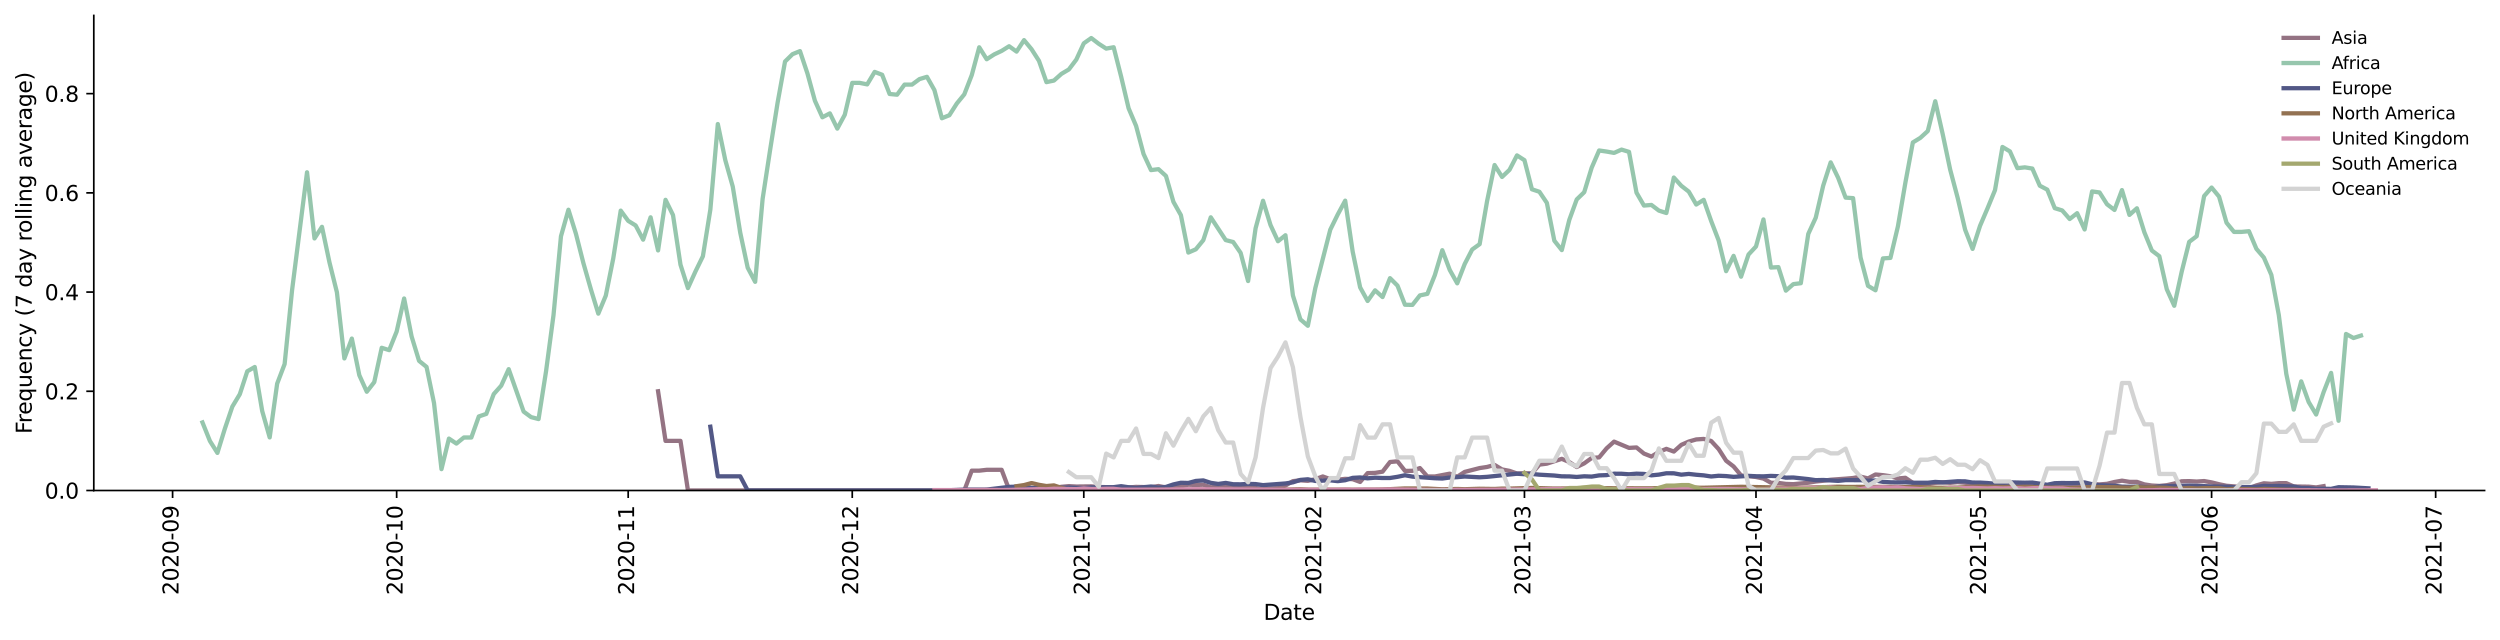 <?xml version="1.0" encoding="utf-8" standalone="no"?>
<!DOCTYPE svg PUBLIC "-//W3C//DTD SVG 1.1//EN"
  "http://www.w3.org/Graphics/SVG/1.1/DTD/svg11.dtd">
<svg height="298.621pt" version="1.1" viewBox="0 0 1166.981 298.621" width="1166.981pt" xmlns="http://www.w3.org/2000/svg" xmlns:xlink="http://www.w3.org/1999/xlink">
 <defs>
  <style type="text/css">*{stroke-linecap:butt;stroke-linejoin:round;}</style>
 </defs>
 <g id="figure_1">
  <g id="patch_1">
   <path d="M 0 298.621 
L 1166.981 298.621 
L 1166.981 0 
L 0 0 
z
" style="fill:#ffffff;"/>
  </g>
  <g id="axes_1">
   <g id="patch_2">
    <path d="M 43.781 228.96 
L 1159.781 228.96 
L 1159.781 7.2 
L 43.781 7.2 
z
" style="fill:#ffffff;"/>
   </g>
   <g id="matplotlib.axis_1">
    <g id="xtick_1">
     <g id="line2d_1">
      <defs>
       <path d="M 0 0 
L 0 3.5 
" id="md1d2017a45" style="stroke:#000000;stroke-width:0.8;"/>
      </defs>
      <g>
       <use style="stroke:#000000;stroke-width:0.8;" x="80.563" xlink:href="#md1d2017a45" y="228.96"/>
      </g>
     </g>
     <g id="text_1">
      <!-- 2020-09 -->
      <g transform="translate(83.322 277.743)rotate(-90)scale(0.1 -0.1)">
       <defs>
        <path d="M 1228 531 
L 3431 531 
L 3431 0 
L 469 0 
L 469 531 
Q 828 903 1448 1529 
Q 2069 2156 2228 2338 
Q 2531 2678 2651 2914 
Q 2772 3150 2772 3378 
Q 2772 3750 2511 3984 
Q 2250 4219 1831 4219 
Q 1534 4219 1204 4116 
Q 875 4013 500 3803 
L 500 4441 
Q 881 4594 1212 4672 
Q 1544 4750 1819 4750 
Q 2544 4750 2975 4387 
Q 3406 4025 3406 3419 
Q 3406 3131 3298 2873 
Q 3191 2616 2906 2266 
Q 2828 2175 2409 1742 
Q 1991 1309 1228 531 
z
" id="DejaVuSans-32" transform="scale(0.016)"/>
        <path d="M 2034 4250 
Q 1547 4250 1301 3770 
Q 1056 3291 1056 2328 
Q 1056 1369 1301 889 
Q 1547 409 2034 409 
Q 2525 409 2770 889 
Q 3016 1369 3016 2328 
Q 3016 3291 2770 3770 
Q 2525 4250 2034 4250 
z
M 2034 4750 
Q 2819 4750 3233 4129 
Q 3647 3509 3647 2328 
Q 3647 1150 3233 529 
Q 2819 -91 2034 -91 
Q 1250 -91 836 529 
Q 422 1150 422 2328 
Q 422 3509 836 4129 
Q 1250 4750 2034 4750 
z
" id="DejaVuSans-30" transform="scale(0.016)"/>
        <path d="M 313 2009 
L 1997 2009 
L 1997 1497 
L 313 1497 
L 313 2009 
z
" id="DejaVuSans-2d" transform="scale(0.016)"/>
        <path d="M 703 97 
L 703 672 
Q 941 559 1184 500 
Q 1428 441 1663 441 
Q 2288 441 2617 861 
Q 2947 1281 2994 2138 
Q 2813 1869 2534 1725 
Q 2256 1581 1919 1581 
Q 1219 1581 811 2004 
Q 403 2428 403 3163 
Q 403 3881 828 4315 
Q 1253 4750 1959 4750 
Q 2769 4750 3195 4129 
Q 3622 3509 3622 2328 
Q 3622 1225 3098 567 
Q 2575 -91 1691 -91 
Q 1453 -91 1209 -44 
Q 966 3 703 97 
z
M 1959 2075 
Q 2384 2075 2632 2365 
Q 2881 2656 2881 3163 
Q 2881 3666 2632 3958 
Q 2384 4250 1959 4250 
Q 1534 4250 1286 3958 
Q 1038 3666 1038 3163 
Q 1038 2656 1286 2365 
Q 1534 2075 1959 2075 
z
" id="DejaVuSans-39" transform="scale(0.016)"/>
       </defs>
       <use xlink:href="#DejaVuSans-32"/>
       <use x="63.623" xlink:href="#DejaVuSans-30"/>
       <use x="127.246" xlink:href="#DejaVuSans-32"/>
       <use x="190.869" xlink:href="#DejaVuSans-30"/>
       <use x="254.492" xlink:href="#DejaVuSans-2d"/>
       <use x="290.576" xlink:href="#DejaVuSans-30"/>
       <use x="354.199" xlink:href="#DejaVuSans-39"/>
      </g>
     </g>
    </g>
    <g id="xtick_2">
     <g id="line2d_2">
      <g>
       <use style="stroke:#000000;stroke-width:0.8;" x="185.155" xlink:href="#md1d2017a45" y="228.96"/>
      </g>
     </g>
     <g id="text_2">
      <!-- 2020-10 -->
      <g transform="translate(187.915 277.743)rotate(-90)scale(0.1 -0.1)">
       <defs>
        <path d="M 794 531 
L 1825 531 
L 1825 4091 
L 703 3866 
L 703 4441 
L 1819 4666 
L 2450 4666 
L 2450 531 
L 3481 531 
L 3481 0 
L 794 0 
L 794 531 
z
" id="DejaVuSans-31" transform="scale(0.016)"/>
       </defs>
       <use xlink:href="#DejaVuSans-32"/>
       <use x="63.623" xlink:href="#DejaVuSans-30"/>
       <use x="127.246" xlink:href="#DejaVuSans-32"/>
       <use x="190.869" xlink:href="#DejaVuSans-30"/>
       <use x="254.492" xlink:href="#DejaVuSans-2d"/>
       <use x="290.576" xlink:href="#DejaVuSans-31"/>
       <use x="354.199" xlink:href="#DejaVuSans-30"/>
      </g>
     </g>
    </g>
    <g id="xtick_3">
     <g id="line2d_3">
      <g>
       <use style="stroke:#000000;stroke-width:0.8;" x="293.234" xlink:href="#md1d2017a45" y="228.96"/>
      </g>
     </g>
     <g id="text_3">
      <!-- 2020-11 -->
      <g transform="translate(295.993 277.743)rotate(-90)scale(0.1 -0.1)">
       <use xlink:href="#DejaVuSans-32"/>
       <use x="63.623" xlink:href="#DejaVuSans-30"/>
       <use x="127.246" xlink:href="#DejaVuSans-32"/>
       <use x="190.869" xlink:href="#DejaVuSans-30"/>
       <use x="254.492" xlink:href="#DejaVuSans-2d"/>
       <use x="290.576" xlink:href="#DejaVuSans-31"/>
       <use x="354.199" xlink:href="#DejaVuSans-31"/>
      </g>
     </g>
    </g>
    <g id="xtick_4">
     <g id="line2d_4">
      <g>
       <use style="stroke:#000000;stroke-width:0.8;" x="397.826" xlink:href="#md1d2017a45" y="228.96"/>
      </g>
     </g>
     <g id="text_4">
      <!-- 2020-12 -->
      <g transform="translate(400.586 277.743)rotate(-90)scale(0.1 -0.1)">
       <use xlink:href="#DejaVuSans-32"/>
       <use x="63.623" xlink:href="#DejaVuSans-30"/>
       <use x="127.246" xlink:href="#DejaVuSans-32"/>
       <use x="190.869" xlink:href="#DejaVuSans-30"/>
       <use x="254.492" xlink:href="#DejaVuSans-2d"/>
       <use x="290.576" xlink:href="#DejaVuSans-31"/>
       <use x="354.199" xlink:href="#DejaVuSans-32"/>
      </g>
     </g>
    </g>
    <g id="xtick_5">
     <g id="line2d_5">
      <g>
       <use style="stroke:#000000;stroke-width:0.8;" x="505.905" xlink:href="#md1d2017a45" y="228.96"/>
      </g>
     </g>
     <g id="text_5">
      <!-- 2021-01 -->
      <g transform="translate(508.664 277.743)rotate(-90)scale(0.1 -0.1)">
       <use xlink:href="#DejaVuSans-32"/>
       <use x="63.623" xlink:href="#DejaVuSans-30"/>
       <use x="127.246" xlink:href="#DejaVuSans-32"/>
       <use x="190.869" xlink:href="#DejaVuSans-31"/>
       <use x="254.492" xlink:href="#DejaVuSans-2d"/>
       <use x="290.576" xlink:href="#DejaVuSans-30"/>
       <use x="354.199" xlink:href="#DejaVuSans-31"/>
      </g>
     </g>
    </g>
    <g id="xtick_6">
     <g id="line2d_6">
      <g>
       <use style="stroke:#000000;stroke-width:0.8;" x="613.984" xlink:href="#md1d2017a45" y="228.96"/>
      </g>
     </g>
     <g id="text_6">
      <!-- 2021-02 -->
      <g transform="translate(616.743 277.743)rotate(-90)scale(0.1 -0.1)">
       <use xlink:href="#DejaVuSans-32"/>
       <use x="63.623" xlink:href="#DejaVuSans-30"/>
       <use x="127.246" xlink:href="#DejaVuSans-32"/>
       <use x="190.869" xlink:href="#DejaVuSans-31"/>
       <use x="254.492" xlink:href="#DejaVuSans-2d"/>
       <use x="290.576" xlink:href="#DejaVuSans-30"/>
       <use x="354.199" xlink:href="#DejaVuSans-32"/>
      </g>
     </g>
    </g>
    <g id="xtick_7">
     <g id="line2d_7">
      <g>
       <use style="stroke:#000000;stroke-width:0.8;" x="711.603" xlink:href="#md1d2017a45" y="228.96"/>
      </g>
     </g>
     <g id="text_7">
      <!-- 2021-03 -->
      <g transform="translate(714.363 277.743)rotate(-90)scale(0.1 -0.1)">
       <defs>
        <path d="M 2597 2516 
Q 3050 2419 3304 2112 
Q 3559 1806 3559 1356 
Q 3559 666 3084 287 
Q 2609 -91 1734 -91 
Q 1441 -91 1130 -33 
Q 819 25 488 141 
L 488 750 
Q 750 597 1062 519 
Q 1375 441 1716 441 
Q 2309 441 2620 675 
Q 2931 909 2931 1356 
Q 2931 1769 2642 2001 
Q 2353 2234 1838 2234 
L 1294 2234 
L 1294 2753 
L 1863 2753 
Q 2328 2753 2575 2939 
Q 2822 3125 2822 3475 
Q 2822 3834 2567 4026 
Q 2313 4219 1838 4219 
Q 1578 4219 1281 4162 
Q 984 4106 628 3988 
L 628 4550 
Q 988 4650 1302 4700 
Q 1616 4750 1894 4750 
Q 2613 4750 3031 4423 
Q 3450 4097 3450 3541 
Q 3450 3153 3228 2886 
Q 3006 2619 2597 2516 
z
" id="DejaVuSans-33" transform="scale(0.016)"/>
       </defs>
       <use xlink:href="#DejaVuSans-32"/>
       <use x="63.623" xlink:href="#DejaVuSans-30"/>
       <use x="127.246" xlink:href="#DejaVuSans-32"/>
       <use x="190.869" xlink:href="#DejaVuSans-31"/>
       <use x="254.492" xlink:href="#DejaVuSans-2d"/>
       <use x="290.576" xlink:href="#DejaVuSans-30"/>
       <use x="354.199" xlink:href="#DejaVuSans-33"/>
      </g>
     </g>
    </g>
    <g id="xtick_8">
     <g id="line2d_8">
      <g>
       <use style="stroke:#000000;stroke-width:0.8;" x="819.682" xlink:href="#md1d2017a45" y="228.96"/>
      </g>
     </g>
     <g id="text_8">
      <!-- 2021-04 -->
      <g transform="translate(822.441 277.743)rotate(-90)scale(0.1 -0.1)">
       <defs>
        <path d="M 2419 4116 
L 825 1625 
L 2419 1625 
L 2419 4116 
z
M 2253 4666 
L 3047 4666 
L 3047 1625 
L 3713 1625 
L 3713 1100 
L 3047 1100 
L 3047 0 
L 2419 0 
L 2419 1100 
L 313 1100 
L 313 1709 
L 2253 4666 
z
" id="DejaVuSans-34" transform="scale(0.016)"/>
       </defs>
       <use xlink:href="#DejaVuSans-32"/>
       <use x="63.623" xlink:href="#DejaVuSans-30"/>
       <use x="127.246" xlink:href="#DejaVuSans-32"/>
       <use x="190.869" xlink:href="#DejaVuSans-31"/>
       <use x="254.492" xlink:href="#DejaVuSans-2d"/>
       <use x="290.576" xlink:href="#DejaVuSans-30"/>
       <use x="354.199" xlink:href="#DejaVuSans-34"/>
      </g>
     </g>
    </g>
    <g id="xtick_9">
     <g id="line2d_9">
      <g>
       <use style="stroke:#000000;stroke-width:0.8;" x="924.274" xlink:href="#md1d2017a45" y="228.96"/>
      </g>
     </g>
     <g id="text_9">
      <!-- 2021-05 -->
      <g transform="translate(927.034 277.743)rotate(-90)scale(0.1 -0.1)">
       <defs>
        <path d="M 691 4666 
L 3169 4666 
L 3169 4134 
L 1269 4134 
L 1269 2991 
Q 1406 3038 1543 3061 
Q 1681 3084 1819 3084 
Q 2600 3084 3056 2656 
Q 3513 2228 3513 1497 
Q 3513 744 3044 326 
Q 2575 -91 1722 -91 
Q 1428 -91 1123 -41 
Q 819 9 494 109 
L 494 744 
Q 775 591 1075 516 
Q 1375 441 1709 441 
Q 2250 441 2565 725 
Q 2881 1009 2881 1497 
Q 2881 1984 2565 2268 
Q 2250 2553 1709 2553 
Q 1456 2553 1204 2497 
Q 953 2441 691 2322 
L 691 4666 
z
" id="DejaVuSans-35" transform="scale(0.016)"/>
       </defs>
       <use xlink:href="#DejaVuSans-32"/>
       <use x="63.623" xlink:href="#DejaVuSans-30"/>
       <use x="127.246" xlink:href="#DejaVuSans-32"/>
       <use x="190.869" xlink:href="#DejaVuSans-31"/>
       <use x="254.492" xlink:href="#DejaVuSans-2d"/>
       <use x="290.576" xlink:href="#DejaVuSans-30"/>
       <use x="354.199" xlink:href="#DejaVuSans-35"/>
      </g>
     </g>
    </g>
    <g id="xtick_10">
     <g id="line2d_10">
      <g>
       <use style="stroke:#000000;stroke-width:0.8;" x="1032.353" xlink:href="#md1d2017a45" y="228.96"/>
      </g>
     </g>
     <g id="text_10">
      <!-- 2021-06 -->
      <g transform="translate(1035.112 277.743)rotate(-90)scale(0.1 -0.1)">
       <defs>
        <path d="M 2113 2584 
Q 1688 2584 1439 2293 
Q 1191 2003 1191 1497 
Q 1191 994 1439 701 
Q 1688 409 2113 409 
Q 2538 409 2786 701 
Q 3034 994 3034 1497 
Q 3034 2003 2786 2293 
Q 2538 2584 2113 2584 
z
M 3366 4563 
L 3366 3988 
Q 3128 4100 2886 4159 
Q 2644 4219 2406 4219 
Q 1781 4219 1451 3797 
Q 1122 3375 1075 2522 
Q 1259 2794 1537 2939 
Q 1816 3084 2150 3084 
Q 2853 3084 3261 2657 
Q 3669 2231 3669 1497 
Q 3669 778 3244 343 
Q 2819 -91 2113 -91 
Q 1303 -91 875 529 
Q 447 1150 447 2328 
Q 447 3434 972 4092 
Q 1497 4750 2381 4750 
Q 2619 4750 2861 4703 
Q 3103 4656 3366 4563 
z
" id="DejaVuSans-36" transform="scale(0.016)"/>
       </defs>
       <use xlink:href="#DejaVuSans-32"/>
       <use x="63.623" xlink:href="#DejaVuSans-30"/>
       <use x="127.246" xlink:href="#DejaVuSans-32"/>
       <use x="190.869" xlink:href="#DejaVuSans-31"/>
       <use x="254.492" xlink:href="#DejaVuSans-2d"/>
       <use x="290.576" xlink:href="#DejaVuSans-30"/>
       <use x="354.199" xlink:href="#DejaVuSans-36"/>
      </g>
     </g>
    </g>
    <g id="xtick_11">
     <g id="line2d_11">
      <g>
       <use style="stroke:#000000;stroke-width:0.8;" x="1136.945" xlink:href="#md1d2017a45" y="228.96"/>
      </g>
     </g>
     <g id="text_11">
      <!-- 2021-07 -->
      <g transform="translate(1139.705 277.743)rotate(-90)scale(0.1 -0.1)">
       <defs>
        <path d="M 525 4666 
L 3525 4666 
L 3525 4397 
L 1831 0 
L 1172 0 
L 2766 4134 
L 525 4134 
L 525 4666 
z
" id="DejaVuSans-37" transform="scale(0.016)"/>
       </defs>
       <use xlink:href="#DejaVuSans-32"/>
       <use x="63.623" xlink:href="#DejaVuSans-30"/>
       <use x="127.246" xlink:href="#DejaVuSans-32"/>
       <use x="190.869" xlink:href="#DejaVuSans-31"/>
       <use x="254.492" xlink:href="#DejaVuSans-2d"/>
       <use x="290.576" xlink:href="#DejaVuSans-30"/>
       <use x="354.199" xlink:href="#DejaVuSans-37"/>
      </g>
     </g>
    </g>
    <g id="text_12">
     <!-- Date -->
     <g transform="translate(589.83 289.341)scale(0.1 -0.1)">
      <defs>
       <path d="M 1259 4147 
L 1259 519 
L 2022 519 
Q 2988 519 3436 956 
Q 3884 1394 3884 2338 
Q 3884 3275 3436 3711 
Q 2988 4147 2022 4147 
L 1259 4147 
z
M 628 4666 
L 1925 4666 
Q 3281 4666 3915 4102 
Q 4550 3538 4550 2338 
Q 4550 1131 3912 565 
Q 3275 0 1925 0 
L 628 0 
L 628 4666 
z
" id="DejaVuSans-44" transform="scale(0.016)"/>
       <path d="M 2194 1759 
Q 1497 1759 1228 1600 
Q 959 1441 959 1056 
Q 959 750 1161 570 
Q 1363 391 1709 391 
Q 2188 391 2477 730 
Q 2766 1069 2766 1631 
L 2766 1759 
L 2194 1759 
z
M 3341 1997 
L 3341 0 
L 2766 0 
L 2766 531 
Q 2569 213 2275 61 
Q 1981 -91 1556 -91 
Q 1019 -91 701 211 
Q 384 513 384 1019 
Q 384 1609 779 1909 
Q 1175 2209 1959 2209 
L 2766 2209 
L 2766 2266 
Q 2766 2663 2505 2880 
Q 2244 3097 1772 3097 
Q 1472 3097 1187 3025 
Q 903 2953 641 2809 
L 641 3341 
Q 956 3463 1253 3523 
Q 1550 3584 1831 3584 
Q 2591 3584 2966 3190 
Q 3341 2797 3341 1997 
z
" id="DejaVuSans-61" transform="scale(0.016)"/>
       <path d="M 1172 4494 
L 1172 3500 
L 2356 3500 
L 2356 3053 
L 1172 3053 
L 1172 1153 
Q 1172 725 1289 603 
Q 1406 481 1766 481 
L 2356 481 
L 2356 0 
L 1766 0 
Q 1100 0 847 248 
Q 594 497 594 1153 
L 594 3053 
L 172 3053 
L 172 3500 
L 594 3500 
L 594 4494 
L 1172 4494 
z
" id="DejaVuSans-74" transform="scale(0.016)"/>
       <path d="M 3597 1894 
L 3597 1613 
L 953 1613 
Q 991 1019 1311 708 
Q 1631 397 2203 397 
Q 2534 397 2845 478 
Q 3156 559 3463 722 
L 3463 178 
Q 3153 47 2828 -22 
Q 2503 -91 2169 -91 
Q 1331 -91 842 396 
Q 353 884 353 1716 
Q 353 2575 817 3079 
Q 1281 3584 2069 3584 
Q 2775 3584 3186 3129 
Q 3597 2675 3597 1894 
z
M 3022 2063 
Q 3016 2534 2758 2815 
Q 2500 3097 2075 3097 
Q 1594 3097 1305 2825 
Q 1016 2553 972 2059 
L 3022 2063 
z
" id="DejaVuSans-65" transform="scale(0.016)"/>
      </defs>
      <use xlink:href="#DejaVuSans-44"/>
      <use x="77.002" xlink:href="#DejaVuSans-61"/>
      <use x="138.281" xlink:href="#DejaVuSans-74"/>
      <use x="177.49" xlink:href="#DejaVuSans-65"/>
     </g>
    </g>
   </g>
   <g id="matplotlib.axis_2">
    <g id="ytick_1">
     <g id="line2d_12">
      <defs>
       <path d="M 0 0 
L -3.5 0 
" id="m9de664c512" style="stroke:#000000;stroke-width:0.8;"/>
      </defs>
      <g>
       <use style="stroke:#000000;stroke-width:0.8;" x="43.781" xlink:href="#m9de664c512" y="228.96"/>
      </g>
     </g>
     <g id="text_13">
      <!-- 0.0 -->
      <g transform="translate(20.878 232.759)scale(0.1 -0.1)">
       <defs>
        <path d="M 684 794 
L 1344 794 
L 1344 0 
L 684 0 
L 684 794 
z
" id="DejaVuSans-2e" transform="scale(0.016)"/>
       </defs>
       <use xlink:href="#DejaVuSans-30"/>
       <use x="63.623" xlink:href="#DejaVuSans-2e"/>
       <use x="95.41" xlink:href="#DejaVuSans-30"/>
      </g>
     </g>
    </g>
    <g id="ytick_2">
     <g id="line2d_13">
      <g>
       <use style="stroke:#000000;stroke-width:0.8;" x="43.781" xlink:href="#m9de664c512" y="182.648"/>
      </g>
     </g>
     <g id="text_14">
      <!-- 0.2 -->
      <g transform="translate(20.878 186.447)scale(0.1 -0.1)">
       <use xlink:href="#DejaVuSans-30"/>
       <use x="63.623" xlink:href="#DejaVuSans-2e"/>
       <use x="95.41" xlink:href="#DejaVuSans-32"/>
      </g>
     </g>
    </g>
    <g id="ytick_3">
     <g id="line2d_14">
      <g>
       <use style="stroke:#000000;stroke-width:0.8;" x="43.781" xlink:href="#m9de664c512" y="136.336"/>
      </g>
     </g>
     <g id="text_15">
      <!-- 0.4 -->
      <g transform="translate(20.878 140.135)scale(0.1 -0.1)">
       <use xlink:href="#DejaVuSans-30"/>
       <use x="63.623" xlink:href="#DejaVuSans-2e"/>
       <use x="95.41" xlink:href="#DejaVuSans-34"/>
      </g>
     </g>
    </g>
    <g id="ytick_4">
     <g id="line2d_15">
      <g>
       <use style="stroke:#000000;stroke-width:0.8;" x="43.781" xlink:href="#m9de664c512" y="90.024"/>
      </g>
     </g>
     <g id="text_16">
      <!-- 0.6 -->
      <g transform="translate(20.878 93.823)scale(0.1 -0.1)">
       <use xlink:href="#DejaVuSans-30"/>
       <use x="63.623" xlink:href="#DejaVuSans-2e"/>
       <use x="95.41" xlink:href="#DejaVuSans-36"/>
      </g>
     </g>
    </g>
    <g id="ytick_5">
     <g id="line2d_16">
      <g>
       <use style="stroke:#000000;stroke-width:0.8;" x="43.781" xlink:href="#m9de664c512" y="43.711"/>
      </g>
     </g>
     <g id="text_17">
      <!-- 0.8 -->
      <g transform="translate(20.878 47.511)scale(0.1 -0.1)">
       <defs>
        <path d="M 2034 2216 
Q 1584 2216 1326 1975 
Q 1069 1734 1069 1313 
Q 1069 891 1326 650 
Q 1584 409 2034 409 
Q 2484 409 2743 651 
Q 3003 894 3003 1313 
Q 3003 1734 2745 1975 
Q 2488 2216 2034 2216 
z
M 1403 2484 
Q 997 2584 770 2862 
Q 544 3141 544 3541 
Q 544 4100 942 4425 
Q 1341 4750 2034 4750 
Q 2731 4750 3128 4425 
Q 3525 4100 3525 3541 
Q 3525 3141 3298 2862 
Q 3072 2584 2669 2484 
Q 3125 2378 3379 2068 
Q 3634 1759 3634 1313 
Q 3634 634 3220 271 
Q 2806 -91 2034 -91 
Q 1263 -91 848 271 
Q 434 634 434 1313 
Q 434 1759 690 2068 
Q 947 2378 1403 2484 
z
M 1172 3481 
Q 1172 3119 1398 2916 
Q 1625 2713 2034 2713 
Q 2441 2713 2670 2916 
Q 2900 3119 2900 3481 
Q 2900 3844 2670 4047 
Q 2441 4250 2034 4250 
Q 1625 4250 1398 4047 
Q 1172 3844 1172 3481 
z
" id="DejaVuSans-38" transform="scale(0.016)"/>
       </defs>
       <use xlink:href="#DejaVuSans-30"/>
       <use x="63.623" xlink:href="#DejaVuSans-2e"/>
       <use x="95.41" xlink:href="#DejaVuSans-38"/>
      </g>
     </g>
    </g>
    <g id="text_18">
     <!-- Frequency (7 day rolling average) -->
     <g transform="translate(14.798 202.529)rotate(-90)scale(0.1 -0.1)">
      <defs>
       <path d="M 628 4666 
L 3309 4666 
L 3309 4134 
L 1259 4134 
L 1259 2759 
L 3109 2759 
L 3109 2228 
L 1259 2228 
L 1259 0 
L 628 0 
L 628 4666 
z
" id="DejaVuSans-46" transform="scale(0.016)"/>
       <path d="M 2631 2963 
Q 2534 3019 2420 3045 
Q 2306 3072 2169 3072 
Q 1681 3072 1420 2755 
Q 1159 2438 1159 1844 
L 1159 0 
L 581 0 
L 581 3500 
L 1159 3500 
L 1159 2956 
Q 1341 3275 1631 3429 
Q 1922 3584 2338 3584 
Q 2397 3584 2469 3576 
Q 2541 3569 2628 3553 
L 2631 2963 
z
" id="DejaVuSans-72" transform="scale(0.016)"/>
       <path d="M 947 1747 
Q 947 1113 1208 752 
Q 1469 391 1925 391 
Q 2381 391 2643 752 
Q 2906 1113 2906 1747 
Q 2906 2381 2643 2742 
Q 2381 3103 1925 3103 
Q 1469 3103 1208 2742 
Q 947 2381 947 1747 
z
M 2906 525 
Q 2725 213 2448 61 
Q 2172 -91 1784 -91 
Q 1150 -91 751 415 
Q 353 922 353 1747 
Q 353 2572 751 3078 
Q 1150 3584 1784 3584 
Q 2172 3584 2448 3432 
Q 2725 3281 2906 2969 
L 2906 3500 
L 3481 3500 
L 3481 -1331 
L 2906 -1331 
L 2906 525 
z
" id="DejaVuSans-71" transform="scale(0.016)"/>
       <path d="M 544 1381 
L 544 3500 
L 1119 3500 
L 1119 1403 
Q 1119 906 1312 657 
Q 1506 409 1894 409 
Q 2359 409 2629 706 
Q 2900 1003 2900 1516 
L 2900 3500 
L 3475 3500 
L 3475 0 
L 2900 0 
L 2900 538 
Q 2691 219 2414 64 
Q 2138 -91 1772 -91 
Q 1169 -91 856 284 
Q 544 659 544 1381 
z
M 1991 3584 
L 1991 3584 
z
" id="DejaVuSans-75" transform="scale(0.016)"/>
       <path d="M 3513 2113 
L 3513 0 
L 2938 0 
L 2938 2094 
Q 2938 2591 2744 2837 
Q 2550 3084 2163 3084 
Q 1697 3084 1428 2787 
Q 1159 2491 1159 1978 
L 1159 0 
L 581 0 
L 581 3500 
L 1159 3500 
L 1159 2956 
Q 1366 3272 1645 3428 
Q 1925 3584 2291 3584 
Q 2894 3584 3203 3211 
Q 3513 2838 3513 2113 
z
" id="DejaVuSans-6e" transform="scale(0.016)"/>
       <path d="M 3122 3366 
L 3122 2828 
Q 2878 2963 2633 3030 
Q 2388 3097 2138 3097 
Q 1578 3097 1268 2742 
Q 959 2388 959 1747 
Q 959 1106 1268 751 
Q 1578 397 2138 397 
Q 2388 397 2633 464 
Q 2878 531 3122 666 
L 3122 134 
Q 2881 22 2623 -34 
Q 2366 -91 2075 -91 
Q 1284 -91 818 406 
Q 353 903 353 1747 
Q 353 2603 823 3093 
Q 1294 3584 2113 3584 
Q 2378 3584 2631 3529 
Q 2884 3475 3122 3366 
z
" id="DejaVuSans-63" transform="scale(0.016)"/>
       <path d="M 2059 -325 
Q 1816 -950 1584 -1140 
Q 1353 -1331 966 -1331 
L 506 -1331 
L 506 -850 
L 844 -850 
Q 1081 -850 1212 -737 
Q 1344 -625 1503 -206 
L 1606 56 
L 191 3500 
L 800 3500 
L 1894 763 
L 2988 3500 
L 3597 3500 
L 2059 -325 
z
" id="DejaVuSans-79" transform="scale(0.016)"/>
       <path id="DejaVuSans-20" transform="scale(0.016)"/>
       <path d="M 1984 4856 
Q 1566 4138 1362 3434 
Q 1159 2731 1159 2009 
Q 1159 1288 1364 580 
Q 1569 -128 1984 -844 
L 1484 -844 
Q 1016 -109 783 600 
Q 550 1309 550 2009 
Q 550 2706 781 3412 
Q 1013 4119 1484 4856 
L 1984 4856 
z
" id="DejaVuSans-28" transform="scale(0.016)"/>
       <path d="M 2906 2969 
L 2906 4863 
L 3481 4863 
L 3481 0 
L 2906 0 
L 2906 525 
Q 2725 213 2448 61 
Q 2172 -91 1784 -91 
Q 1150 -91 751 415 
Q 353 922 353 1747 
Q 353 2572 751 3078 
Q 1150 3584 1784 3584 
Q 2172 3584 2448 3432 
Q 2725 3281 2906 2969 
z
M 947 1747 
Q 947 1113 1208 752 
Q 1469 391 1925 391 
Q 2381 391 2643 752 
Q 2906 1113 2906 1747 
Q 2906 2381 2643 2742 
Q 2381 3103 1925 3103 
Q 1469 3103 1208 2742 
Q 947 2381 947 1747 
z
" id="DejaVuSans-64" transform="scale(0.016)"/>
       <path d="M 1959 3097 
Q 1497 3097 1228 2736 
Q 959 2375 959 1747 
Q 959 1119 1226 758 
Q 1494 397 1959 397 
Q 2419 397 2687 759 
Q 2956 1122 2956 1747 
Q 2956 2369 2687 2733 
Q 2419 3097 1959 3097 
z
M 1959 3584 
Q 2709 3584 3137 3096 
Q 3566 2609 3566 1747 
Q 3566 888 3137 398 
Q 2709 -91 1959 -91 
Q 1206 -91 779 398 
Q 353 888 353 1747 
Q 353 2609 779 3096 
Q 1206 3584 1959 3584 
z
" id="DejaVuSans-6f" transform="scale(0.016)"/>
       <path d="M 603 4863 
L 1178 4863 
L 1178 0 
L 603 0 
L 603 4863 
z
" id="DejaVuSans-6c" transform="scale(0.016)"/>
       <path d="M 603 3500 
L 1178 3500 
L 1178 0 
L 603 0 
L 603 3500 
z
M 603 4863 
L 1178 4863 
L 1178 4134 
L 603 4134 
L 603 4863 
z
" id="DejaVuSans-69" transform="scale(0.016)"/>
       <path d="M 2906 1791 
Q 2906 2416 2648 2759 
Q 2391 3103 1925 3103 
Q 1463 3103 1205 2759 
Q 947 2416 947 1791 
Q 947 1169 1205 825 
Q 1463 481 1925 481 
Q 2391 481 2648 825 
Q 2906 1169 2906 1791 
z
M 3481 434 
Q 3481 -459 3084 -895 
Q 2688 -1331 1869 -1331 
Q 1566 -1331 1297 -1286 
Q 1028 -1241 775 -1147 
L 775 -588 
Q 1028 -725 1275 -790 
Q 1522 -856 1778 -856 
Q 2344 -856 2625 -561 
Q 2906 -266 2906 331 
L 2906 616 
Q 2728 306 2450 153 
Q 2172 0 1784 0 
Q 1141 0 747 490 
Q 353 981 353 1791 
Q 353 2603 747 3093 
Q 1141 3584 1784 3584 
Q 2172 3584 2450 3431 
Q 2728 3278 2906 2969 
L 2906 3500 
L 3481 3500 
L 3481 434 
z
" id="DejaVuSans-67" transform="scale(0.016)"/>
       <path d="M 191 3500 
L 800 3500 
L 1894 563 
L 2988 3500 
L 3597 3500 
L 2284 0 
L 1503 0 
L 191 3500 
z
" id="DejaVuSans-76" transform="scale(0.016)"/>
       <path d="M 513 4856 
L 1013 4856 
Q 1481 4119 1714 3412 
Q 1947 2706 1947 2009 
Q 1947 1309 1714 600 
Q 1481 -109 1013 -844 
L 513 -844 
Q 928 -128 1133 580 
Q 1338 1288 1338 2009 
Q 1338 2731 1133 3434 
Q 928 4138 513 4856 
z
" id="DejaVuSans-29" transform="scale(0.016)"/>
      </defs>
      <use xlink:href="#DejaVuSans-46"/>
      <use x="50.27" xlink:href="#DejaVuSans-72"/>
      <use x="89.133" xlink:href="#DejaVuSans-65"/>
      <use x="150.656" xlink:href="#DejaVuSans-71"/>
      <use x="214.133" xlink:href="#DejaVuSans-75"/>
      <use x="277.512" xlink:href="#DejaVuSans-65"/>
      <use x="339.035" xlink:href="#DejaVuSans-6e"/>
      <use x="402.414" xlink:href="#DejaVuSans-63"/>
      <use x="457.395" xlink:href="#DejaVuSans-79"/>
      <use x="516.574" xlink:href="#DejaVuSans-20"/>
      <use x="548.361" xlink:href="#DejaVuSans-28"/>
      <use x="587.375" xlink:href="#DejaVuSans-37"/>
      <use x="650.998" xlink:href="#DejaVuSans-20"/>
      <use x="682.785" xlink:href="#DejaVuSans-64"/>
      <use x="746.262" xlink:href="#DejaVuSans-61"/>
      <use x="807.541" xlink:href="#DejaVuSans-79"/>
      <use x="866.721" xlink:href="#DejaVuSans-20"/>
      <use x="898.508" xlink:href="#DejaVuSans-72"/>
      <use x="937.371" xlink:href="#DejaVuSans-6f"/>
      <use x="998.553" xlink:href="#DejaVuSans-6c"/>
      <use x="1026.336" xlink:href="#DejaVuSans-6c"/>
      <use x="1054.119" xlink:href="#DejaVuSans-69"/>
      <use x="1081.902" xlink:href="#DejaVuSans-6e"/>
      <use x="1145.281" xlink:href="#DejaVuSans-67"/>
      <use x="1208.758" xlink:href="#DejaVuSans-20"/>
      <use x="1240.545" xlink:href="#DejaVuSans-61"/>
      <use x="1301.824" xlink:href="#DejaVuSans-76"/>
      <use x="1361.004" xlink:href="#DejaVuSans-65"/>
      <use x="1422.527" xlink:href="#DejaVuSans-72"/>
      <use x="1463.641" xlink:href="#DejaVuSans-61"/>
      <use x="1524.92" xlink:href="#DejaVuSans-67"/>
      <use x="1588.396" xlink:href="#DejaVuSans-65"/>
      <use x="1649.92" xlink:href="#DejaVuSans-29"/>
     </g>
    </g>
   </g>
   <g id="line2d_17">
    <path clip-path="url(#pa9e249fb99)" d="M 307.18 182.648 
L 310.666 205.804 
L 317.639 205.804 
L 321.125 228.96 
L 450.122 228.96 
L 453.609 219.698 
L 457.095 219.698 
L 460.582 219.308 
L 467.554 219.308 
L 471.041 228.571 
L 474.527 228.571 
L 478.014 228.96 
L 481.5 228.96 
L 484.986 228.366 
L 488.473 227.954 
L 491.959 227.834 
L 495.446 227.239 
L 498.932 226.922 
L 502.419 227.111 
L 509.391 227.028 
L 512.878 227.306 
L 516.364 227.397 
L 519.851 227.701 
L 523.337 228.167 
L 526.823 227.549 
L 530.31 227.279 
L 537.283 227.435 
L 540.769 226.859 
L 544.255 227.546 
L 547.742 226.809 
L 551.228 226.98 
L 554.715 226.257 
L 558.201 226.373 
L 561.688 226.259 
L 565.174 227.49 
L 568.66 227.12 
L 572.147 227.057 
L 575.633 227.412 
L 579.12 227.33 
L 582.606 227.422 
L 586.092 227.792 
L 589.579 228.381 
L 593.065 227.939 
L 596.552 227.883 
L 600.038 226.654 
L 603.524 224.595 
L 607.011 224.203 
L 610.497 224.452 
L 613.984 223.679 
L 617.47 222.41 
L 620.957 223.668 
L 624.443 223.899 
L 627.929 223.525 
L 631.416 223.681 
L 634.902 224.964 
L 638.389 220.847 
L 641.875 220.738 
L 645.361 220.172 
L 648.848 215.672 
L 652.334 215.339 
L 655.821 219.789 
L 659.307 219.782 
L 662.793 218.482 
L 666.28 222.412 
L 669.766 222.43 
L 676.739 221.101 
L 680.225 222.54 
L 683.712 220.282 
L 690.685 218.491 
L 694.171 217.968 
L 697.658 217.026 
L 701.144 219.133 
L 704.63 219.8 
L 708.117 221.026 
L 711.603 220.872 
L 715.09 220.973 
L 718.576 216.877 
L 722.062 216.431 
L 729.035 214.183 
L 732.522 215.684 
L 736.008 217.995 
L 739.494 216.296 
L 742.981 213.794 
L 746.467 213.493 
L 749.954 209.283 
L 753.44 206.147 
L 760.413 209.07 
L 763.899 208.868 
L 767.386 211.729 
L 770.872 213.102 
L 774.359 210.983 
L 777.845 209.525 
L 781.331 210.789 
L 784.818 207.659 
L 788.304 206.12 
L 791.791 205.126 
L 795.277 204.893 
L 798.763 205.846 
L 802.25 209.626 
L 805.736 215.056 
L 809.223 217.742 
L 812.709 221.909 
L 819.682 222.655 
L 823.168 223.392 
L 826.655 225.346 
L 830.141 225.422 
L 833.628 225.881 
L 837.114 226.014 
L 844.087 225.336 
L 847.573 224.764 
L 851.06 224.411 
L 854.546 223.937 
L 861.519 223.428 
L 865.005 223.129 
L 868.492 222.497 
L 871.978 223.326 
L 875.464 221.484 
L 878.951 221.802 
L 882.437 222.313 
L 885.924 223.345 
L 889.41 223.03 
L 892.897 225.384 
L 896.383 226.302 
L 899.869 226.059 
L 903.356 225.393 
L 906.842 225.125 
L 910.329 225.388 
L 913.815 225.049 
L 920.788 225.659 
L 924.274 226.213 
L 927.761 226.213 
L 934.733 226.532 
L 945.193 226.176 
L 948.679 226.403 
L 952.166 225.979 
L 955.652 226.895 
L 962.625 227.137 
L 966.111 226.56 
L 969.598 227.049 
L 973.084 226.693 
L 976.57 226.047 
L 980.057 226.124 
L 983.543 225.841 
L 987.03 224.987 
L 990.516 224.375 
L 994.002 224.922 
L 997.489 224.932 
L 1000.975 226.113 
L 1004.462 226.642 
L 1007.948 226.829 
L 1011.434 226.484 
L 1014.921 225.72 
L 1018.407 224.655 
L 1021.894 224.584 
L 1025.38 224.788 
L 1028.867 224.555 
L 1032.353 225.173 
L 1035.839 226.036 
L 1039.326 226.759 
L 1046.299 227.312 
L 1049.785 227.916 
L 1053.271 226.574 
L 1056.758 225.599 
L 1060.244 225.862 
L 1063.731 225.533 
L 1067.217 225.533 
L 1070.703 227.077 
L 1077.676 227.178 
L 1081.163 227.521 
L 1084.649 226.935 
L 1084.649 226.935 
" style="fill:none;stroke:#947383;stroke-linecap:square;stroke-width:2;"/>
   </g>
   <g id="line2d_18">
    <path clip-path="url(#pa9e249fb99)" d="M 94.509 197.185 
L 97.995 205.868 
L 101.481 211.412 
L 104.968 200.091 
L 108.454 189.8 
L 111.941 184.011 
L 115.427 173.323 
L 118.913 171.317 
L 122.4 191.9 
L 125.886 204.18 
L 129.373 179.094 
L 132.859 169.934 
L 136.345 135.383 
L 143.318 80.424 
L 146.805 111.299 
L 150.291 105.885 
L 153.778 122.426 
L 157.264 136.436 
L 160.75 167.311 
L 164.237 158.048 
L 167.723 175.137 
L 171.21 182.855 
L 174.696 178.38 
L 178.182 162.349 
L 181.669 163.438 
L 185.155 154.77 
L 188.642 139.333 
L 192.128 157.041 
L 195.614 168.441 
L 199.101 171.27 
L 202.587 188.11 
L 206.074 218.985 
L 209.56 204.735 
L 213.046 207.051 
L 216.533 204.222 
L 220.019 204.222 
L 223.506 194.398 
L 226.992 193.21 
L 230.479 183.948 
L 233.965 180.039 
L 237.451 172.321 
L 244.424 192.133 
L 247.911 194.706 
L 251.397 195.609 
L 254.883 173.361 
L 258.37 147.117 
L 261.856 110.281 
L 265.343 97.911 
L 268.829 109.09 
L 272.315 122.785 
L 275.802 134.994 
L 279.288 146.405 
L 282.775 138.007 
L 286.261 120.64 
L 289.748 98.319 
L 293.234 103.09 
L 296.72 105.251 
L 300.207 111.867 
L 303.693 101.447 
L 307.18 116.885 
L 310.666 93.28 
L 314.152 100.382 
L 317.639 123.538 
L 321.125 134.484 
L 324.612 126.765 
L 328.098 119.635 
L 331.584 97.83 
L 335.071 57.906 
L 338.557 74.746 
L 342.044 87.096 
L 345.53 108.568 
L 349.016 124.971 
L 352.503 131.55 
L 355.989 92.799 
L 359.476 70.019 
L 362.962 48.02 
L 366.449 28.724 
L 369.935 25.291 
L 373.421 23.859 
L 376.908 34.29 
L 380.394 47.026 
L 383.881 54.745 
L 387.367 52.928 
L 390.853 60.031 
L 394.34 53.557 
L 397.826 38.689 
L 401.313 38.689 
L 404.799 39.39 
L 408.285 33.568 
L 411.772 34.896 
L 415.258 43.87 
L 418.745 44.206 
L 422.231 39.491 
L 425.718 39.491 
L 429.204 36.918 
L 432.69 35.865 
L 436.177 42.061 
L 439.663 55.197 
L 443.15 53.79 
L 446.636 48.312 
L 450.122 44.047 
L 453.609 35.06 
L 457.095 22.078 
L 460.582 27.653 
L 464.068 25.412 
L 467.554 23.76 
L 471.041 21.584 
L 474.527 24.082 
L 478.014 18.738 
L 481.5 22.948 
L 484.986 28.403 
L 488.473 38.341 
L 491.959 37.611 
L 495.446 34.494 
L 498.932 32.421 
L 502.419 27.806 
L 505.905 20.229 
L 509.391 17.76 
L 512.878 20.432 
L 516.364 22.682 
L 519.851 22.057 
L 523.337 35.763 
L 526.823 50.551 
L 530.31 58.763 
L 533.796 71.871 
L 537.283 79.402 
L 540.769 78.965 
L 544.255 82.128 
L 547.742 94.223 
L 551.228 100.422 
L 554.715 117.89 
L 558.201 116.375 
L 561.688 112.108 
L 565.174 101.448 
L 572.147 112.069 
L 575.633 112.971 
L 579.12 118.049 
L 582.606 131.187 
L 586.092 106.589 
L 589.579 93.718 
L 593.065 105.049 
L 596.552 112.602 
L 600.038 109.814 
L 603.524 137.932 
L 607.011 149.087 
L 610.497 152.07 
L 613.984 134.459 
L 620.957 107.232 
L 624.443 100.134 
L 627.929 93.67 
L 631.416 117.435 
L 634.902 134.158 
L 638.389 140.49 
L 641.875 135.533 
L 645.361 138.657 
L 648.848 129.845 
L 652.334 133.318 
L 655.821 142.244 
L 659.307 142.329 
L 662.793 137.899 
L 666.28 137.171 
L 669.766 128.447 
L 673.253 116.797 
L 676.739 126.023 
L 680.225 132.248 
L 683.712 123.227 
L 687.198 116.476 
L 690.685 113.963 
L 694.171 93.82 
L 697.658 77.04 
L 701.144 82.595 
L 704.63 79.273 
L 708.117 72.543 
L 711.603 74.777 
L 715.09 88.357 
L 718.576 89.521 
L 722.062 94.714 
L 725.549 112.357 
L 729.035 116.739 
L 732.522 102.686 
L 736.008 93.096 
L 739.494 89.719 
L 742.981 78.284 
L 746.467 70.241 
L 749.954 70.748 
L 753.44 71.376 
L 756.927 69.832 
L 760.413 70.891 
L 763.899 89.917 
L 767.386 95.956 
L 770.872 95.666 
L 774.359 98.312 
L 777.845 99.426 
L 781.331 82.88 
L 784.818 86.725 
L 788.304 89.449 
L 791.791 95.472 
L 795.277 93.281 
L 798.763 103.18 
L 802.25 112.247 
L 805.736 126.57 
L 809.223 119.445 
L 812.709 129.155 
L 816.195 118.812 
L 819.682 115.063 
L 823.168 102.433 
L 826.655 124.887 
L 830.141 124.7 
L 833.628 135.669 
L 837.114 132.623 
L 840.6 132.202 
L 844.087 109.197 
L 847.573 101.626 
L 851.06 86.643 
L 854.546 75.795 
L 858.032 82.999 
L 861.519 92.248 
L 865.005 92.485 
L 868.492 120.204 
L 871.978 133.436 
L 875.464 135.495 
L 878.951 120.623 
L 882.437 120.385 
L 885.924 105.72 
L 889.41 85.32 
L 892.897 66.497 
L 896.383 64.359 
L 899.869 61.178 
L 903.356 47.264 
L 906.842 62.643 
L 910.329 79.198 
L 913.815 92.335 
L 917.301 107.221 
L 920.788 116.18 
L 924.274 105.396 
L 927.761 97.244 
L 931.247 88.771 
L 934.733 68.598 
L 938.22 70.676 
L 941.706 78.504 
L 945.193 78.118 
L 948.679 78.68 
L 952.166 86.688 
L 955.652 88.525 
L 959.138 97.164 
L 962.625 98.237 
L 966.111 102.232 
L 969.598 99.511 
L 973.084 107.111 
L 976.57 89.358 
L 980.057 89.829 
L 983.543 95.353 
L 987.03 98 
L 990.516 88.737 
L 994.002 100.315 
L 997.489 97.228 
L 1000.975 108.438 
L 1004.462 116.929 
L 1007.948 119.575 
L 1011.434 135.013 
L 1014.921 142.731 
L 1018.407 126.804 
L 1021.894 112.91 
L 1025.38 110.264 
L 1028.867 91.518 
L 1032.353 87.549 
L 1035.839 91.771 
L 1039.326 103.971 
L 1042.812 108.246 
L 1046.299 108.246 
L 1049.785 107.928 
L 1053.271 116.162 
L 1056.758 120.23 
L 1060.244 128.305 
L 1063.731 147.051 
L 1067.217 174.495 
L 1070.703 191.198 
L 1074.19 178.017 
L 1077.676 187.665 
L 1081.163 193.493 
L 1084.649 183.036 
L 1088.136 174.072 
L 1091.622 196.411 
L 1095.108 155.888 
L 1098.595 157.778 
L 1102.081 156.658 
L 1102.081 156.658 
" style="fill:none;stroke:#96c6ad;stroke-linecap:square;stroke-width:2;"/>
   </g>
   <g id="line2d_19">
    <path clip-path="url(#pa9e249fb99)" d="M 331.584 199.188 
L 335.071 222.344 
L 345.53 222.344 
L 349.016 228.96 
L 439.663 228.96 
L 450.122 228.556 
L 460.582 228.528 
L 471.041 227.281 
L 478.014 227.059 
L 481.5 227.721 
L 488.473 228.096 
L 495.446 227.698 
L 498.932 227.567 
L 505.905 227.877 
L 509.391 227.515 
L 519.851 227.407 
L 523.337 226.947 
L 526.823 227.451 
L 530.31 227.761 
L 537.283 227.1 
L 540.769 227.609 
L 544.255 227.291 
L 547.742 226.123 
L 551.228 225.351 
L 554.715 225.445 
L 558.201 224.503 
L 561.688 224.258 
L 565.174 225.387 
L 568.66 225.908 
L 572.147 225.42 
L 575.633 226.042 
L 579.12 226.081 
L 582.606 225.872 
L 586.092 225.966 
L 589.579 226.462 
L 600.038 225.675 
L 603.524 225.153 
L 607.011 224.018 
L 610.497 223.729 
L 613.984 224.499 
L 620.957 224.212 
L 624.443 224.597 
L 627.929 224.166 
L 631.416 223.063 
L 634.902 222.876 
L 638.389 223.278 
L 641.875 222.982 
L 645.361 223.133 
L 648.848 223.124 
L 652.334 222.575 
L 655.821 221.845 
L 659.307 222.483 
L 669.766 223.239 
L 673.253 223.372 
L 676.739 222.904 
L 680.225 222.736 
L 683.712 222.432 
L 690.685 222.795 
L 694.171 222.588 
L 708.117 221.134 
L 711.603 221.361 
L 715.09 221.236 
L 718.576 221.579 
L 725.549 221.976 
L 729.035 222.354 
L 732.522 222.381 
L 736.008 222.637 
L 739.494 222.332 
L 742.981 222.467 
L 746.467 221.911 
L 749.954 221.779 
L 753.44 221.118 
L 756.927 221.143 
L 760.413 221.397 
L 763.899 221.109 
L 767.386 221.228 
L 770.872 221.885 
L 774.359 221.548 
L 777.845 220.919 
L 781.331 220.937 
L 784.818 221.574 
L 788.304 221.22 
L 791.791 221.616 
L 795.277 221.898 
L 798.763 222.419 
L 802.25 222.082 
L 805.736 222.231 
L 809.223 222.588 
L 816.195 222.134 
L 819.682 222.307 
L 823.168 222.358 
L 826.655 222.147 
L 830.141 222.294 
L 833.628 222.978 
L 837.114 222.898 
L 844.087 223.641 
L 847.573 224.142 
L 851.06 224.047 
L 858.032 224.468 
L 861.519 224.118 
L 868.492 224.148 
L 871.978 224.366 
L 875.464 224.297 
L 878.951 224.938 
L 882.437 225.136 
L 885.924 225.195 
L 889.41 225.103 
L 892.897 225.344 
L 899.869 225.347 
L 903.356 224.957 
L 906.842 225.174 
L 913.815 224.651 
L 917.301 224.692 
L 920.788 225.258 
L 924.274 225.27 
L 927.761 225.475 
L 931.247 225.81 
L 938.22 225.163 
L 945.193 225.332 
L 948.679 225.256 
L 955.652 226.288 
L 959.138 225.555 
L 962.625 225.463 
L 966.111 225.506 
L 969.598 225.436 
L 973.084 225.208 
L 976.57 226.026 
L 980.057 226.504 
L 987.03 226.75 
L 990.516 227.166 
L 994.002 227.216 
L 997.489 227.123 
L 1004.462 227.574 
L 1007.948 227.025 
L 1018.407 226.797 
L 1021.894 226.657 
L 1032.353 227.061 
L 1039.326 227.204 
L 1042.812 227.444 
L 1046.299 227.334 
L 1049.785 227.377 
L 1053.271 227.263 
L 1056.758 226.816 
L 1060.244 226.928 
L 1063.731 226.838 
L 1070.703 227.11 
L 1074.19 227.79 
L 1077.676 227.837 
L 1081.163 228.205 
L 1084.649 228.134 
L 1088.136 228.201 
L 1091.622 227.424 
L 1098.595 227.555 
L 1105.568 227.943 
L 1105.568 227.943 
" style="fill:none;stroke:#525886;stroke-linecap:square;stroke-width:2;"/>
   </g>
   <g id="line2d_20">
    <path clip-path="url(#pa9e249fb99)" d="M 474.527 226.952 
L 478.014 226.432 
L 481.5 225.487 
L 484.986 226.306 
L 488.473 226.885 
L 491.959 226.583 
L 495.446 227.712 
L 498.932 228.657 
L 502.419 228.657 
L 505.905 228.544 
L 509.391 228.811 
L 519.851 228.749 
L 530.31 228.831 
L 537.283 228.666 
L 544.255 228.689 
L 551.228 228.665 
L 568.66 228.825 
L 582.606 228.679 
L 593.065 228.713 
L 600.038 228.572 
L 607.011 228.417 
L 610.497 228.56 
L 634.902 228.599 
L 641.875 228.566 
L 645.361 228.505 
L 655.821 228.006 
L 666.28 228.054 
L 673.253 228.402 
L 680.225 228.251 
L 683.712 228.363 
L 690.685 228.154 
L 697.658 228.251 
L 701.144 228.073 
L 704.63 228.081 
L 715.09 227.762 
L 725.549 228.062 
L 736.008 227.96 
L 739.494 227.766 
L 742.981 227.752 
L 746.467 227.888 
L 770.872 227.964 
L 777.845 227.683 
L 781.331 227.654 
L 784.818 227.499 
L 791.791 227.648 
L 795.277 227.677 
L 812.709 227.233 
L 826.655 227.49 
L 837.114 227.812 
L 858.032 227.193 
L 861.519 227.306 
L 868.492 227.275 
L 875.464 227.263 
L 896.383 227.372 
L 899.869 227.613 
L 906.842 227.691 
L 913.815 227.604 
L 920.788 227.236 
L 924.274 227.143 
L 941.706 227.428 
L 945.193 227.254 
L 966.111 227.863 
L 969.598 227.752 
L 973.084 227.473 
L 976.57 227.343 
L 987.03 227.425 
L 990.516 227.601 
L 994.002 227.642 
L 997.489 227.349 
L 1000.975 227.545 
L 1004.462 227.515 
L 1011.434 227.724 
L 1014.921 228.149 
L 1021.894 227.79 
L 1025.38 228.035 
L 1028.867 227.863 
L 1035.839 227.888 
L 1039.326 228.431 
L 1042.812 228.179 
L 1046.299 228.339 
L 1049.785 228.326 
L 1053.271 228.469 
L 1056.758 228.212 
L 1067.217 228.576 
L 1070.703 228.576 
L 1074.19 228.833 
L 1077.676 228.813 
L 1077.676 228.813 
" style="fill:none;stroke:#937252;stroke-linecap:square;stroke-width:2;"/>
   </g>
   <g id="line2d_21">
    <path clip-path="url(#pa9e249fb99)" d="M 436.177 228.766 
L 443.15 228.771 
L 460.582 228.668 
L 467.554 228.775 
L 484.986 228.332 
L 488.473 228.388 
L 491.959 228.144 
L 502.419 228.348 
L 505.905 228.003 
L 509.391 228.258 
L 512.878 228.315 
L 516.364 228.18 
L 519.851 228.183 
L 523.337 228.561 
L 540.769 228.568 
L 558.201 228.348 
L 603.524 228.656 
L 624.443 228.639 
L 627.929 228.547 
L 631.416 228.645 
L 634.902 228.529 
L 645.361 228.534 
L 648.848 228.447 
L 669.766 228.712 
L 694.171 228.644 
L 718.576 228.388 
L 725.549 228.266 
L 732.522 228.286 
L 736.008 228.565 
L 739.494 228.685 
L 749.954 228.614 
L 760.413 228.271 
L 763.899 228.37 
L 770.872 228.349 
L 777.845 228.257 
L 781.331 228.189 
L 788.304 228.253 
L 791.791 228.155 
L 795.277 228.287 
L 805.736 228.253 
L 812.709 228.405 
L 819.682 228.388 
L 823.168 228.354 
L 830.141 228.031 
L 837.114 228.09 
L 840.6 227.775 
L 847.573 227.709 
L 851.06 227.467 
L 854.546 227.527 
L 858.032 227.919 
L 865.005 228.051 
L 868.492 228.317 
L 871.978 227.703 
L 878.951 227.45 
L 882.437 227.635 
L 885.924 227.462 
L 889.41 227.928 
L 896.383 228.28 
L 899.869 228.115 
L 903.356 228.254 
L 906.842 228.187 
L 910.329 227.729 
L 913.815 227.885 
L 920.788 227.762 
L 927.761 228.007 
L 931.247 227.876 
L 934.733 228.019 
L 941.706 227.87 
L 945.193 228.132 
L 948.679 227.886 
L 952.166 227.815 
L 959.138 227.987 
L 962.625 228.007 
L 966.111 228.423 
L 976.57 228.74 
L 987.03 228.899 
L 1004.462 228.832 
L 1007.948 228.71 
L 1021.894 228.791 
L 1025.38 228.913 
L 1056.758 228.84 
L 1077.676 228.866 
L 1088.136 228.96 
L 1109.054 228.89 
L 1109.054 228.89 
" style="fill:none;stroke:#d18cad;stroke-linecap:square;stroke-width:2;"/>
   </g>
   <g id="line2d_22">
    <path clip-path="url(#pa9e249fb99)" d="M 711.603 220.727 
L 715.09 223.814 
L 718.576 228.96 
L 722.062 228.96 
L 725.549 228.96 
L 729.035 228.96 
L 732.522 227.802 
L 736.008 227.802 
L 739.494 227.509 
L 742.981 227.126 
L 746.467 227.126 
L 749.954 228.284 
L 753.44 228.284 
L 756.927 228.577 
L 760.413 228.96 
L 763.899 228.96 
L 767.386 228.96 
L 770.872 228.96 
L 774.359 227.741 
L 777.845 226.689 
L 781.331 226.689 
L 784.818 226.442 
L 788.304 226.442 
L 791.791 227.66 
L 795.277 228.713 
L 798.763 228.713 
L 802.25 228.96 
L 805.736 228.96 
L 809.223 228.96 
L 812.709 228.96 
L 816.195 228.546 
L 819.682 228.546 
L 823.168 228.546 
L 826.655 228.546 
L 830.141 228.546 
L 833.628 228.678 
L 837.114 228.201 
L 840.6 228.201 
L 844.087 228.201 
L 847.573 228.201 
L 851.06 227.339 
L 854.546 227.816 
L 858.032 227.816 
L 861.519 227.816 
L 865.005 227.816 
L 868.492 228.96 
L 871.978 228.96 
L 875.464 228.96 
L 878.951 228.96 
L 882.437 228.96 
L 885.924 228.96 
L 889.41 228.96 
L 892.897 228.96 
L 896.383 228.96 
L 899.869 228.248 
L 903.356 228.248 
L 906.842 228.248 
L 910.329 228.248 
L 913.815 228.248 
L 917.301 228.96 
L 920.788 228.96 
L 924.274 228.96 
L 927.761 228.96 
L 931.247 228.96 
L 934.733 228.96 
L 938.22 228.96 
L 941.706 228.96 
L 945.193 228.96 
L 948.679 228.96 
L 952.166 228.96 
L 955.652 228.96 
L 959.138 228.96 
L 962.625 228.96 
L 966.111 228.96 
L 969.598 228.96 
L 973.084 228.96 
L 976.57 228.96 
L 980.057 228.96 
L 983.543 228.96 
L 987.03 228.96 
L 990.516 228.96 
L 994.002 228.96 
L 997.489 227.363 
" style="fill:none;stroke:#a4a86f;stroke-linecap:square;stroke-width:2;"/>
   </g>
   <g id="line2d_23">
    <path clip-path="url(#pa9e249fb99)" d="M 498.932 220.339 
L 502.419 222.768 
L 509.391 222.768 
L 512.878 227.179 
L 516.364 211.741 
L 519.851 213.523 
L 523.337 205.804 
L 526.823 205.804 
L 530.31 200.015 
L 533.796 211.89 
L 537.283 211.89 
L 540.769 213.819 
L 544.255 202.241 
L 547.742 208.03 
L 551.228 201.301 
L 554.715 195.512 
L 558.201 201.301 
L 561.688 194.355 
L 565.174 190.495 
L 568.66 200.787 
L 572.147 206.576 
L 575.633 206.576 
L 579.12 221.241 
L 582.606 225.101 
L 586.092 213.523 
L 589.579 190.367 
L 593.065 171.842 
L 596.552 166.439 
L 600.038 159.823 
L 603.524 171.401 
L 607.011 194.557 
L 610.497 213.082 
L 613.984 222.344 
L 617.47 228.96 
L 620.957 223.171 
L 624.443 223.171 
L 627.929 213.909 
L 631.416 213.909 
L 634.902 198.471 
L 638.389 204.26 
L 641.875 204.26 
L 645.361 198.085 
L 648.848 198.085 
L 652.334 213.523 
L 659.307 213.523 
L 662.793 228.96 
L 676.739 228.96 
L 680.225 213.523 
L 683.712 213.523 
L 687.198 204.26 
L 694.171 204.26 
L 697.658 219.698 
L 701.144 219.698 
L 704.63 228.96 
L 711.603 228.96 
L 715.09 221.241 
L 718.576 215.066 
L 725.549 215.066 
L 729.035 208.45 
L 732.522 216.169 
L 736.008 217.713 
L 739.494 211.924 
L 742.981 211.924 
L 746.467 218.54 
L 749.954 218.54 
L 753.44 223.171 
L 756.927 228.96 
L 760.413 223.171 
L 767.386 223.171 
L 770.872 219.609 
L 774.359 209.317 
L 777.845 215.106 
L 784.818 215.106 
L 788.304 207.09 
L 791.791 212.751 
L 795.277 212.751 
L 798.763 197.313 
L 802.25 195.108 
L 805.736 206.686 
L 809.223 211.317 
L 812.709 211.317 
L 816.195 226.755 
L 819.682 228.96 
L 826.655 228.96 
L 830.141 223.171 
L 833.628 219.609 
L 837.114 213.819 
L 844.087 213.819 
L 847.573 210.346 
L 851.06 210.049 
L 854.546 211.628 
L 858.032 211.628 
L 861.519 209.423 
L 865.005 218.685 
L 868.492 222.544 
L 871.978 226.755 
L 878.951 222.645 
L 882.437 222.645 
L 885.924 221.457 
L 889.41 218.563 
L 892.897 220.668 
L 896.383 214.586 
L 899.869 214.586 
L 903.356 213.669 
L 906.842 216.563 
L 910.329 214.358 
L 913.815 216.931 
L 917.301 216.931 
L 920.788 219.036 
L 924.274 214.826 
L 927.761 217.031 
L 931.247 224.75 
L 938.22 224.75 
L 941.706 228.96 
L 952.166 228.96 
L 955.652 218.668 
L 969.598 218.668 
L 973.084 228.96 
L 976.57 228.96 
L 980.057 217.382 
L 983.543 201.945 
L 987.03 201.945 
L 990.516 178.789 
L 994.002 178.789 
L 997.489 190.367 
L 1000.975 198.085 
L 1004.462 198.085 
L 1007.948 221.241 
L 1014.921 221.241 
L 1018.407 228.96 
L 1042.812 228.96 
L 1046.299 225.101 
L 1049.785 225.101 
L 1053.271 220.89 
L 1056.758 197.734 
L 1060.244 197.734 
L 1063.731 201.594 
L 1067.217 201.594 
L 1070.703 198.085 
L 1074.19 205.804 
L 1081.163 205.804 
L 1084.649 199.188 
L 1088.136 197.644 
L 1088.136 197.644 
" style="fill:none;stroke:#d3d3d3;stroke-linecap:square;stroke-width:2;"/>
   </g>
   <g id="patch_3">
    <path d="M 43.781 228.96 
L 43.781 7.2 
" style="fill:none;stroke:#000000;stroke-linecap:square;stroke-linejoin:miter;stroke-width:0.8;"/>
   </g>
   <g id="patch_4">
    <path d="M 43.781 228.96 
L 1159.781 228.96 
" style="fill:none;stroke:#000000;stroke-linecap:square;stroke-linejoin:miter;stroke-width:0.8;"/>
   </g>
   <g id="legend_1">
    <g id="line2d_24">
     <path d="M 1065.97 17.679 
L 1081.97 17.679 
" style="fill:none;stroke:#947383;stroke-linecap:square;stroke-width:2;"/>
    </g>
    <g id="line2d_25"/>
    <g id="text_19">
     <!-- Asia -->
     <g transform="translate(1088.37 20.479)scale(0.08 -0.08)">
      <defs>
       <path d="M 2188 4044 
L 1331 1722 
L 3047 1722 
L 2188 4044 
z
M 1831 4666 
L 2547 4666 
L 4325 0 
L 3669 0 
L 3244 1197 
L 1141 1197 
L 716 0 
L 50 0 
L 1831 4666 
z
" id="DejaVuSans-41" transform="scale(0.016)"/>
       <path d="M 2834 3397 
L 2834 2853 
Q 2591 2978 2328 3040 
Q 2066 3103 1784 3103 
Q 1356 3103 1142 2972 
Q 928 2841 928 2578 
Q 928 2378 1081 2264 
Q 1234 2150 1697 2047 
L 1894 2003 
Q 2506 1872 2764 1633 
Q 3022 1394 3022 966 
Q 3022 478 2636 193 
Q 2250 -91 1575 -91 
Q 1294 -91 989 -36 
Q 684 19 347 128 
L 347 722 
Q 666 556 975 473 
Q 1284 391 1588 391 
Q 1994 391 2212 530 
Q 2431 669 2431 922 
Q 2431 1156 2273 1281 
Q 2116 1406 1581 1522 
L 1381 1569 
Q 847 1681 609 1914 
Q 372 2147 372 2553 
Q 372 3047 722 3315 
Q 1072 3584 1716 3584 
Q 2034 3584 2315 3537 
Q 2597 3491 2834 3397 
z
" id="DejaVuSans-73" transform="scale(0.016)"/>
      </defs>
      <use xlink:href="#DejaVuSans-41"/>
      <use x="68.408" xlink:href="#DejaVuSans-73"/>
      <use x="120.508" xlink:href="#DejaVuSans-69"/>
      <use x="148.291" xlink:href="#DejaVuSans-61"/>
     </g>
    </g>
    <g id="line2d_26">
     <path d="M 1065.97 29.421 
L 1081.97 29.421 
" style="fill:none;stroke:#96c6ad;stroke-linecap:square;stroke-width:2;"/>
    </g>
    <g id="line2d_27"/>
    <g id="text_20">
     <!-- Africa -->
     <g transform="translate(1088.37 32.221)scale(0.08 -0.08)">
      <defs>
       <path d="M 2375 4863 
L 2375 4384 
L 1825 4384 
Q 1516 4384 1395 4259 
Q 1275 4134 1275 3809 
L 1275 3500 
L 2222 3500 
L 2222 3053 
L 1275 3053 
L 1275 0 
L 697 0 
L 697 3053 
L 147 3053 
L 147 3500 
L 697 3500 
L 697 3744 
Q 697 4328 969 4595 
Q 1241 4863 1831 4863 
L 2375 4863 
z
" id="DejaVuSans-66" transform="scale(0.016)"/>
      </defs>
      <use xlink:href="#DejaVuSans-41"/>
      <use x="64.783" xlink:href="#DejaVuSans-66"/>
      <use x="99.988" xlink:href="#DejaVuSans-72"/>
      <use x="141.102" xlink:href="#DejaVuSans-69"/>
      <use x="168.885" xlink:href="#DejaVuSans-63"/>
      <use x="223.865" xlink:href="#DejaVuSans-61"/>
     </g>
    </g>
    <g id="line2d_28">
     <path d="M 1065.97 41.164 
L 1081.97 41.164 
" style="fill:none;stroke:#525886;stroke-linecap:square;stroke-width:2;"/>
    </g>
    <g id="line2d_29"/>
    <g id="text_21">
     <!-- Europe -->
     <g transform="translate(1088.37 43.964)scale(0.08 -0.08)">
      <defs>
       <path d="M 628 4666 
L 3578 4666 
L 3578 4134 
L 1259 4134 
L 1259 2753 
L 3481 2753 
L 3481 2222 
L 1259 2222 
L 1259 531 
L 3634 531 
L 3634 0 
L 628 0 
L 628 4666 
z
" id="DejaVuSans-45" transform="scale(0.016)"/>
       <path d="M 1159 525 
L 1159 -1331 
L 581 -1331 
L 581 3500 
L 1159 3500 
L 1159 2969 
Q 1341 3281 1617 3432 
Q 1894 3584 2278 3584 
Q 2916 3584 3314 3078 
Q 3713 2572 3713 1747 
Q 3713 922 3314 415 
Q 2916 -91 2278 -91 
Q 1894 -91 1617 61 
Q 1341 213 1159 525 
z
M 3116 1747 
Q 3116 2381 2855 2742 
Q 2594 3103 2138 3103 
Q 1681 3103 1420 2742 
Q 1159 2381 1159 1747 
Q 1159 1113 1420 752 
Q 1681 391 2138 391 
Q 2594 391 2855 752 
Q 3116 1113 3116 1747 
z
" id="DejaVuSans-70" transform="scale(0.016)"/>
      </defs>
      <use xlink:href="#DejaVuSans-45"/>
      <use x="63.184" xlink:href="#DejaVuSans-75"/>
      <use x="126.562" xlink:href="#DejaVuSans-72"/>
      <use x="165.426" xlink:href="#DejaVuSans-6f"/>
      <use x="226.607" xlink:href="#DejaVuSans-70"/>
      <use x="290.084" xlink:href="#DejaVuSans-65"/>
     </g>
    </g>
    <g id="line2d_30">
     <path d="M 1065.97 52.906 
L 1081.97 52.906 
" style="fill:none;stroke:#937252;stroke-linecap:square;stroke-width:2;"/>
    </g>
    <g id="line2d_31"/>
    <g id="text_22">
     <!-- North America -->
     <g transform="translate(1088.37 55.706)scale(0.08 -0.08)">
      <defs>
       <path d="M 628 4666 
L 1478 4666 
L 3547 763 
L 3547 4666 
L 4159 4666 
L 4159 0 
L 3309 0 
L 1241 3903 
L 1241 0 
L 628 0 
L 628 4666 
z
" id="DejaVuSans-4e" transform="scale(0.016)"/>
       <path d="M 3513 2113 
L 3513 0 
L 2938 0 
L 2938 2094 
Q 2938 2591 2744 2837 
Q 2550 3084 2163 3084 
Q 1697 3084 1428 2787 
Q 1159 2491 1159 1978 
L 1159 0 
L 581 0 
L 581 4863 
L 1159 4863 
L 1159 2956 
Q 1366 3272 1645 3428 
Q 1925 3584 2291 3584 
Q 2894 3584 3203 3211 
Q 3513 2838 3513 2113 
z
" id="DejaVuSans-68" transform="scale(0.016)"/>
       <path d="M 3328 2828 
Q 3544 3216 3844 3400 
Q 4144 3584 4550 3584 
Q 5097 3584 5394 3201 
Q 5691 2819 5691 2113 
L 5691 0 
L 5113 0 
L 5113 2094 
Q 5113 2597 4934 2840 
Q 4756 3084 4391 3084 
Q 3944 3084 3684 2787 
Q 3425 2491 3425 1978 
L 3425 0 
L 2847 0 
L 2847 2094 
Q 2847 2600 2669 2842 
Q 2491 3084 2119 3084 
Q 1678 3084 1418 2786 
Q 1159 2488 1159 1978 
L 1159 0 
L 581 0 
L 581 3500 
L 1159 3500 
L 1159 2956 
Q 1356 3278 1631 3431 
Q 1906 3584 2284 3584 
Q 2666 3584 2933 3390 
Q 3200 3197 3328 2828 
z
" id="DejaVuSans-6d" transform="scale(0.016)"/>
      </defs>
      <use xlink:href="#DejaVuSans-4e"/>
      <use x="74.805" xlink:href="#DejaVuSans-6f"/>
      <use x="135.986" xlink:href="#DejaVuSans-72"/>
      <use x="177.1" xlink:href="#DejaVuSans-74"/>
      <use x="216.309" xlink:href="#DejaVuSans-68"/>
      <use x="279.688" xlink:href="#DejaVuSans-20"/>
      <use x="311.475" xlink:href="#DejaVuSans-41"/>
      <use x="379.883" xlink:href="#DejaVuSans-6d"/>
      <use x="477.295" xlink:href="#DejaVuSans-65"/>
      <use x="538.818" xlink:href="#DejaVuSans-72"/>
      <use x="579.932" xlink:href="#DejaVuSans-69"/>
      <use x="607.715" xlink:href="#DejaVuSans-63"/>
      <use x="662.695" xlink:href="#DejaVuSans-61"/>
     </g>
    </g>
    <g id="line2d_32">
     <path d="M 1065.97 64.649 
L 1081.97 64.649 
" style="fill:none;stroke:#d18cad;stroke-linecap:square;stroke-width:2;"/>
    </g>
    <g id="line2d_33"/>
    <g id="text_23">
     <!-- United Kingdom -->
     <g transform="translate(1088.37 67.449)scale(0.08 -0.08)">
      <defs>
       <path d="M 556 4666 
L 1191 4666 
L 1191 1831 
Q 1191 1081 1462 751 
Q 1734 422 2344 422 
Q 2950 422 3222 751 
Q 3494 1081 3494 1831 
L 3494 4666 
L 4128 4666 
L 4128 1753 
Q 4128 841 3676 375 
Q 3225 -91 2344 -91 
Q 1459 -91 1007 375 
Q 556 841 556 1753 
L 556 4666 
z
" id="DejaVuSans-55" transform="scale(0.016)"/>
       <path d="M 628 4666 
L 1259 4666 
L 1259 2694 
L 3353 4666 
L 4166 4666 
L 1850 2491 
L 4331 0 
L 3500 0 
L 1259 2247 
L 1259 0 
L 628 0 
L 628 4666 
z
" id="DejaVuSans-4b" transform="scale(0.016)"/>
      </defs>
      <use xlink:href="#DejaVuSans-55"/>
      <use x="73.193" xlink:href="#DejaVuSans-6e"/>
      <use x="136.572" xlink:href="#DejaVuSans-69"/>
      <use x="164.355" xlink:href="#DejaVuSans-74"/>
      <use x="203.564" xlink:href="#DejaVuSans-65"/>
      <use x="265.088" xlink:href="#DejaVuSans-64"/>
      <use x="328.564" xlink:href="#DejaVuSans-20"/>
      <use x="360.352" xlink:href="#DejaVuSans-4b"/>
      <use x="425.928" xlink:href="#DejaVuSans-69"/>
      <use x="453.711" xlink:href="#DejaVuSans-6e"/>
      <use x="517.09" xlink:href="#DejaVuSans-67"/>
      <use x="580.566" xlink:href="#DejaVuSans-64"/>
      <use x="644.043" xlink:href="#DejaVuSans-6f"/>
      <use x="705.225" xlink:href="#DejaVuSans-6d"/>
     </g>
    </g>
    <g id="line2d_34">
     <path d="M 1065.97 76.391 
L 1081.97 76.391 
" style="fill:none;stroke:#a4a86f;stroke-linecap:square;stroke-width:2;"/>
    </g>
    <g id="line2d_35"/>
    <g id="text_24">
     <!-- South America -->
     <g transform="translate(1088.37 79.191)scale(0.08 -0.08)">
      <defs>
       <path d="M 3425 4513 
L 3425 3897 
Q 3066 4069 2747 4153 
Q 2428 4238 2131 4238 
Q 1616 4238 1336 4038 
Q 1056 3838 1056 3469 
Q 1056 3159 1242 3001 
Q 1428 2844 1947 2747 
L 2328 2669 
Q 3034 2534 3370 2195 
Q 3706 1856 3706 1288 
Q 3706 609 3251 259 
Q 2797 -91 1919 -91 
Q 1588 -91 1214 -16 
Q 841 59 441 206 
L 441 856 
Q 825 641 1194 531 
Q 1563 422 1919 422 
Q 2459 422 2753 634 
Q 3047 847 3047 1241 
Q 3047 1584 2836 1778 
Q 2625 1972 2144 2069 
L 1759 2144 
Q 1053 2284 737 2584 
Q 422 2884 422 3419 
Q 422 4038 858 4394 
Q 1294 4750 2059 4750 
Q 2388 4750 2728 4690 
Q 3069 4631 3425 4513 
z
" id="DejaVuSans-53" transform="scale(0.016)"/>
      </defs>
      <use xlink:href="#DejaVuSans-53"/>
      <use x="63.477" xlink:href="#DejaVuSans-6f"/>
      <use x="124.658" xlink:href="#DejaVuSans-75"/>
      <use x="188.037" xlink:href="#DejaVuSans-74"/>
      <use x="227.246" xlink:href="#DejaVuSans-68"/>
      <use x="290.625" xlink:href="#DejaVuSans-20"/>
      <use x="322.412" xlink:href="#DejaVuSans-41"/>
      <use x="390.82" xlink:href="#DejaVuSans-6d"/>
      <use x="488.232" xlink:href="#DejaVuSans-65"/>
      <use x="549.756" xlink:href="#DejaVuSans-72"/>
      <use x="590.869" xlink:href="#DejaVuSans-69"/>
      <use x="618.652" xlink:href="#DejaVuSans-63"/>
      <use x="673.633" xlink:href="#DejaVuSans-61"/>
     </g>
    </g>
    <g id="line2d_36">
     <path d="M 1065.97 88.134 
L 1081.97 88.134 
" style="fill:none;stroke:#d3d3d3;stroke-linecap:square;stroke-width:2;"/>
    </g>
    <g id="line2d_37"/>
    <g id="text_25">
     <!-- Oceania -->
     <g transform="translate(1088.37 90.934)scale(0.08 -0.08)">
      <defs>
       <path d="M 2522 4238 
Q 1834 4238 1429 3725 
Q 1025 3213 1025 2328 
Q 1025 1447 1429 934 
Q 1834 422 2522 422 
Q 3209 422 3611 934 
Q 4013 1447 4013 2328 
Q 4013 3213 3611 3725 
Q 3209 4238 2522 4238 
z
M 2522 4750 
Q 3503 4750 4090 4092 
Q 4678 3434 4678 2328 
Q 4678 1225 4090 567 
Q 3503 -91 2522 -91 
Q 1538 -91 948 565 
Q 359 1222 359 2328 
Q 359 3434 948 4092 
Q 1538 4750 2522 4750 
z
" id="DejaVuSans-4f" transform="scale(0.016)"/>
      </defs>
      <use xlink:href="#DejaVuSans-4f"/>
      <use x="78.711" xlink:href="#DejaVuSans-63"/>
      <use x="133.691" xlink:href="#DejaVuSans-65"/>
      <use x="195.215" xlink:href="#DejaVuSans-61"/>
      <use x="256.494" xlink:href="#DejaVuSans-6e"/>
      <use x="319.873" xlink:href="#DejaVuSans-69"/>
      <use x="347.656" xlink:href="#DejaVuSans-61"/>
     </g>
    </g>
   </g>
  </g>
 </g>
 <defs>
  <clipPath id="pa9e249fb99">
   <rect height="221.76" width="1116" x="43.781" y="7.2"/>
  </clipPath>
 </defs>
</svg>
